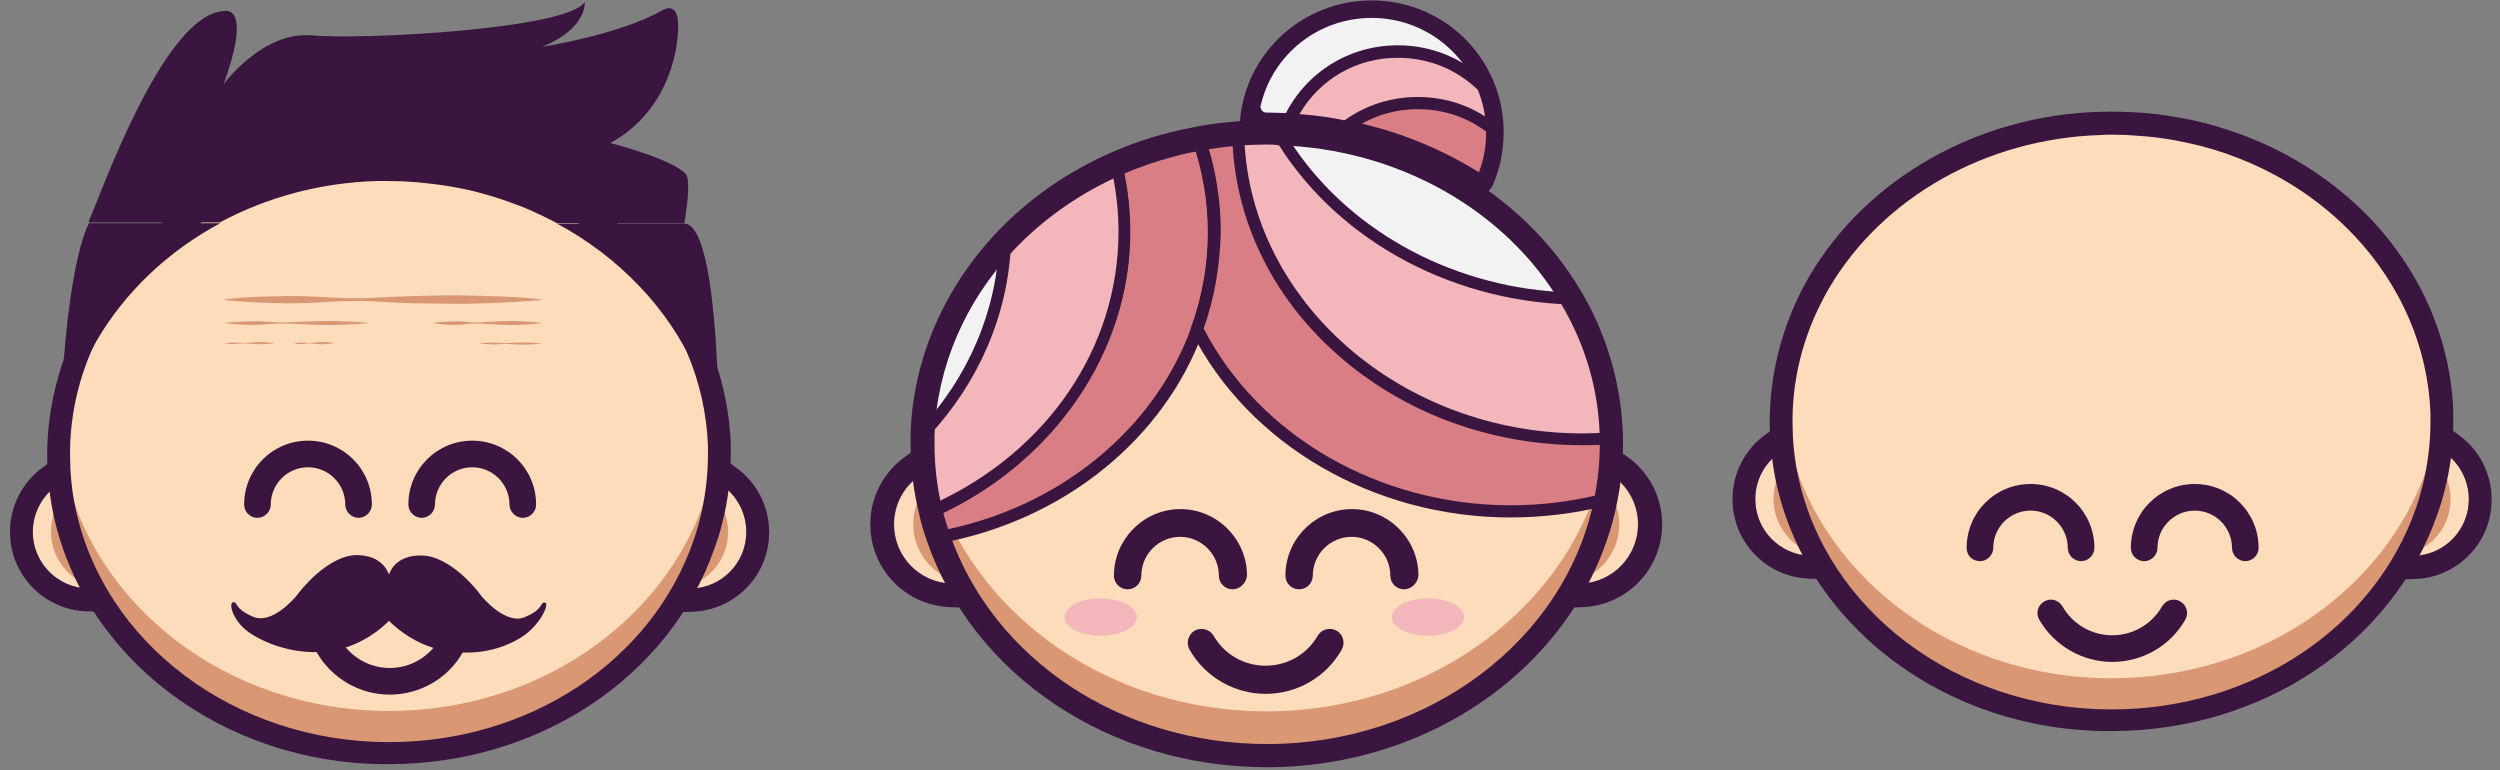 <svg xmlns="http://www.w3.org/2000/svg" xmlns:xlink="http://www.w3.org/1999/xlink" version="1.1" style="" xml:space="preserve" width="657.619" height="202.667"><rect width="100%" height="100%" fill="#808080" stroke="none"/><rect id="backgroundrect" width="100%" height="100%" x="0" y="0" fill="none" stroke="none"/>
<style type="text/css">
	.st0{fill:#FCDCBA;}
	.st1{fill:#391540;}
	.st2{fill:#DA9774;}
	.st3{fill:#F2F2F2;}
	.st4{fill:#D97E85;}
	.st5{fill:#F2B6BB;}
</style>

<g class="currentLayer" style=""><title>Layer 1</title><g id="svg_1" class="">
	<g id="svg_2">
		<g id="svg_3">
			<path class="st0" d="M23.024,154.814 c-8,-0.3 -14.4,-6.8 -14.4,-14.9 c0,-5 2.5,-9.5 6.3,-12.2 C15.924,137.314 18.724,146.414 23.024,154.814 z" id="svg_4"/>
			<path class="st1" d="M14.924,127.714 c1,9.6 3.8,18.7 8.1,27.1 c-8,-0.3 -14.4,-6.8 -14.4,-14.9 C8.624,134.914 11.124,130.414 14.924,127.714 M19.824,116.914 l-8.4,5.9 c-5.5,3.9 -8.8,10.3 -8.8,17.1 c0,11.3 8.9,20.5 20.2,20.9 l10.2,0.3 l-4.6,-9.1 c-4,-7.9 -6.6,-16.3 -7.5,-25 L19.824,116.914 L19.824,116.914 z" id="svg_5"/>
		</g>
		<path class="st2" d="M15.524,132.214 c-1.4,2.2 -2.1,4.9 -2.1,7.7 c0,6.1 3.7,11.4 9,13.7 " id="svg_6"/>
		<g id="svg_7">
			<path class="st0" d="M181.924,154.814 c8,-0.3 14.4,-6.8 14.4,-14.9 c0,-5 -2.5,-9.5 -6.3,-12.2 C189.024,137.314 186.224,146.414 181.924,154.814 z" id="svg_8"/>
			<path class="st1" d="M190.024,127.714 c3.8,2.7 6.3,7.2 6.3,12.2 c0,8.1 -6.4,14.7 -14.4,14.9 C186.224,146.414 189.024,137.314 190.024,127.714 M185.124,116.914 l-1.1,10.2 c-0.9,8.7 -3.4,17.1 -7.5,25 l-4.6,9.1 l10.2,-0.3 c11.3,-0.4 20.2,-9.6 20.2,-20.9 c0,-6.8 -3.3,-13.2 -8.8,-17.1 L185.124,116.914 L185.124,116.914 z" id="svg_9"/>
		</g>
		<path class="st2" d="M182.524,153.614 c5.3,-2.3 9,-7.6 9,-13.7 c0,-2.8 -0.8,-5.5 -2.1,-7.7 " id="svg_10"/>
		<path class="st0" d="M15.424,119.614 c0,4.8 0.5,9.4 1.4,14 c7.3,36.7 42.8,64.6 85.5,64.6 c38.9,0 71.9,-23.1 82.9,-55 c0.7,-2.1 1.3,-4.2 1.9,-6.3 c1.4,-5.5 2.1,-11.3 2.1,-17.2 c0,-0.8 0,-1.6 0,-2.4 c-0.6,-18.6 -8.4,-35.6 -20.9,-48.7 c-7.7,-8.1 -17.2,-14.8 -28,-19.6 c-4.5,-2 -9.2,-3.6 -14,-4.9 c-2.2,-0.6 -4.5,-1.1 -6.8,-1.5 c-3.3,-0.6 -6.6,-1 -10.1,-1.3 c-2.4,-0.2 -4.7,-0.3 -7.2,-0.3 c-1,0 -1.9,0 -2.9,0 c-32.1,0.9 -59.8,17.6 -74,41.8 c-6.2,10.6 -9.8,22.5 -10,35.3 C15.424,118.714 15.424,119.114 15.424,119.614 z" id="svg_11"/>
		<path class="st2" d="M15.424,119.614 c0,4.8 0.5,9.4 1.4,14 c7.3,36.7 42.8,64.6 85.5,64.6 c38.9,0 71.9,-23.1 82.9,-55 c0.7,-2.1 1.3,-4.2 1.9,-6.3 c1.4,-5.5 2.1,-11.3 2.1,-17.2 c0,-0.8 0,-1.6 0,-2.4 c0,-1.1 -0.1,-2.1 -0.2,-3.2 c-0.3,4 -0.9,7.9 -1.9,11.6 c-0.5,2.1 -1.2,4.3 -1.9,6.3 c-11.1,31.9 -44,55 -82.9,55 c-42.7,0 -78.2,-27.9 -85.5,-64.6 c-0.5,-2.7 -0.9,-5.6 -1.1,-8.4 c-0.1,1.3 -0.2,2.7 -0.2,4.1 C15.424,118.714 15.424,119.114 15.424,119.614 z" id="svg_12"/>
		<path class="st1" d="M13.824,134.214 c-0.9,-4.8 -1.4,-9.7 -1.4,-14.6 c0,-0.5 0,-1 0,-1.5 c0.3,-12.8 3.9,-25.5 10.4,-36.7 c15.1,-25.8 44.4,-42.4 76.4,-43.3 c3.4,-0.1 7,0 10.4,0.2 c3.5,0.2 7,0.7 10.4,1.3 c2.4,0.4 4.7,0.9 7,1.5 c5,1.3 9.8,3 14.5,5 c11.1,4.9 20.9,11.7 29,20.2 c13.4,14.1 21.1,32.1 21.7,50.7 c0,0.8 0,1.7 0,2.5 c0,6 -0.7,12.1 -2.2,17.9 c-0.5,2.2 -1.2,4.4 -2,6.6 c-11.8,34.1 -46.3,57 -85.8,57 C58.724,201.214 21.524,173.014 13.824,134.214 zM99.524,44.114 c-30,0.9 -57.4,16.3 -71.5,40.3 c-6.1,10.5 -9.4,21.9 -9.6,33.9 c0,0.4 0,0.9 0,1.3 c0,4.5 0.4,9 1.3,13.4 c7.2,36 41.9,62.2 82.6,62.2 c36.9,0 69.1,-21.3 80.1,-53 c0.7,-2 1.3,-4.1 1.8,-6.1 c1.3,-5.4 2,-10.9 2,-16.5 c0,-0.8 0,-1.5 0,-2.3 c-0.6,-17.1 -7.7,-33.7 -20.1,-46.8 c-7.6,-8 -16.6,-14.3 -27,-18.9 c-4.3,-1.9 -8.9,-3.5 -13.6,-4.7 c-2.1,-0.5 -4.3,-1 -6.5,-1.4 c-3.2,-0.6 -6.5,-1 -9.7,-1.2 c-2.3,-0.2 -4.6,-0.3 -6.9,-0.3 C101.424,44.114 100.524,44.114 99.524,44.114 z" id="svg_13"/>
		<path class="st1" d="M67.724,136.214 c1.9,0 3.5,-1.6 3.5,-3.5 c0,-5.4 4.4,-9.8 9.8,-9.8 c5.4,0 9.8,4.4 9.8,9.8 c0,1.9 1.6,3.5 3.5,3.5 c1.9,0 3.5,-1.6 3.5,-3.5 c0,-9.3 -7.5,-16.8 -16.8,-16.8 s-16.8,7.5 -16.8,16.8 C64.224,134.614 65.724,136.214 67.724,136.214 z" id="svg_14"/>
		<path class="st1" d="M110.924,136.214 c1.9,0 3.5,-1.6 3.5,-3.5 c0,-5.4 4.4,-9.8 9.8,-9.8 c5.4,0 9.8,4.4 9.8,9.8 c0,1.9 1.6,3.5 3.5,3.5 c1.9,0 3.5,-1.6 3.5,-3.5 c0,-9.3 -7.5,-16.8 -16.8,-16.8 s-16.8,7.5 -16.8,16.8 C107.424,134.614 109.024,136.214 110.924,136.214 z" id="svg_15"/>
		<path class="st1" d="M102.524,182.714 c7.9,0 15.3,-4.2 19.2,-11.1 c1,-1.7 0.4,-3.8 -1.3,-4.8 c-1.7,-1 -3.8,-0.4 -4.8,1.3 c-2.7,4.7 -7.7,7.6 -13.1,7.6 s-10.4,-2.9 -13.1,-7.6 c-1,-1.7 -3.1,-2.3 -4.8,-1.3 c-1.7,1 -2.3,3.1 -1.3,4.8 C87.324,178.514 94.624,182.714 102.524,182.714 z" id="svg_16"/>
		<g id="svg_17">
			<path class="st1" d="M15.324,124.814 c0,-1 0.1,-1.9 0.1,-2.9 c-0.1,2.6 -0.1,5.3 -0.1,8.1 v-2 c0,-0.6 0,-1.2 0,-1.8 C15.324,125.814 15.324,125.314 15.324,124.814 z" id="svg_18"/>
			<path class="st1" d="M180.024,58.714 H146.524 c-2,-1.1 -4.2,-2.1 -6.3,-3.1 c-4.5,-2 -9.2,-3.6 -14,-4.9 c-2.2,-0.6 -4.5,-1.1 -6.8,-1.5 c-3.3,-0.6 -6.7,-1 -10.1,-1.3 c-2.4,-0.2 -4.7,-0.3 -7.2,-0.3 c-1,0 -1.9,0 -2.9,0 c-15.1,0.4 -29.3,4.4 -41.4,10.9 H23.424 c0,-0.5 0.1,-0.9 0.3,-1.3 c2,-3.8 19,-53.4 35.1,-54.3 c0,0 7.8,-2.4 0,19.2 c0,0 10.3,-14 23.2,-12.8 c12.9,1.2 67.4,-1.6 71.8,-8.8 c0,0 0.8,6.9 -11.2,11.8 c0,0 20,-3.1 31.4,-9.5 c0,0 3.8,-2.6 4.3,2.6 c0.5,5.2 -1.4,23.3 -17.8,32.2 c0,0 16.4,4.2 19.9,8.2 C181.424,47.214 181.124,51.914 180.024,58.714 z" id="svg_19"/>
			<path class="st1" d="M15.324,136.014 c0,-2 0,-4 0,-5.9 L15.324,136.014 L15.324,136.014 z" id="svg_20"/>
			<path class="st1" d="M23.424,58.714 h34.5 c-13.8,7.4 -25,18.1 -32.5,30.9 c-5.7,9.8 -9.2,20.7 -9.9,32.4 C16.524,69.414 23.424,58.714 23.424,58.714 z" id="svg_21"/>
			<path class="st1" d="M189.124,136.014 v-11.1 h0 c0,-0.3 0,-0.6 0,-0.9 c-0.6,-18.6 -8.4,-35.6 -20.9,-48.7 c-6.2,-6.5 -13.5,-12.1 -21.7,-16.5 h33.4 C191.124,58.714 189.124,136.014 189.124,136.014 z" id="svg_22"/>
		</g>
		<g id="svg_23">
			<g id="svg_24">
				<path class="st2" d="M59.224,78.714 c3.5,-0.4 6.9,-0.6 10.4,-0.7 c3.5,-0.1 6.9,-0.2 10.4,-0.1 c3.5,0.1 6.9,0.4 10.4,0.5 c3.5,0.1 6.9,0 10.4,-0.2 c3.5,-0.2 6.9,-0.3 10.4,-0.4 c3.5,-0.1 6.9,-0.2 10.4,-0.1 c6.9,0.1 13.8,0.3 20.8,1 v0.2 c-6.9,0.6 -13.8,0.9 -20.8,1 c-3.5,0 -6.9,-0.1 -10.4,-0.1 c-3.5,0 -6.9,-0.2 -10.4,-0.4 c-3.5,-0.2 -6.9,-0.3 -10.4,-0.2 c-3.5,0.1 -6.9,0.4 -10.4,0.5 c-3.5,0.1 -6.9,0.1 -10.4,-0.1 c-3.5,-0.1 -6.9,-0.3 -10.4,-0.7 V78.714 z" id="svg_25"/>
			</g>
			<g id="svg_26">
				<path class="st2" d="M114.024,84.914 c2.4,-0.3 4.7,-0.4 7.1,-0.4 c1.2,0.1 2.4,0.2 3.5,0.3 c1.2,0 2.4,0 3.5,-0.1 c2.4,-0.2 4.7,-0.3 7.1,-0.3 c2.4,0.1 4.7,0.2 7.1,0.5 v0.1 c-2.4,0.3 -4.7,0.4 -7.1,0.5 c-2.4,0 -4.7,-0.1 -7.1,-0.3 c-1.2,-0.1 -2.4,-0.1 -3.5,-0.1 c-1.2,0 -2.4,0.2 -3.5,0.3 c-2.4,0.1 -4.7,0 -7.1,-0.4 V84.914 z" id="svg_27"/>
			</g>
			<g id="svg_28">
				<path class="st2" d="M59.224,84.914 c3.1,-0.3 6.2,-0.4 9.4,-0.4 c1.6,0.1 3.1,0.2 4.7,0.3 c1.6,0 3.1,0 4.7,-0.1 c3.1,-0.2 6.2,-0.3 9.4,-0.3 c3.1,0.1 6.2,0.2 9.4,0.5 v0.1 c-3.1,0.3 -6.2,0.4 -9.4,0.5 c-3.1,0 -6.2,-0.1 -9.4,-0.3 c-1.6,-0.1 -3.1,-0.1 -4.7,-0.1 c-1.6,0 -3.1,0.2 -4.7,0.3 c-3.1,0.1 -6.2,0 -9.4,-0.4 V84.914 z" id="svg_29"/>
			</g>
			<g id="svg_30">
				<path class="st2" d="M126.124,90.314 c1.3,-0.2 2.7,-0.2 4,-0.2 c1.3,0.1 2.7,0.2 4,0.1 c2.7,-0.2 5.4,-0.2 8.1,0.1 v0.1 c-2.7,0.3 -5.4,0.3 -8.1,0.1 c-1.3,-0.1 -2.7,0 -4,0.1 C128.824,90.614 127.424,90.514 126.124,90.314 L126.124,90.314 z" id="svg_31"/>
			</g>
			<g id="svg_32">
				<path class="st2" d="M77.324,90.314 c0.9,-0.2 1.7,-0.2 2.6,-0.2 c0.4,0 0.9,0.1 1.3,0.1 c0.4,0 0.9,0 1.3,-0.1 c1.7,-0.2 3.4,-0.2 5.1,0.1 v0.1 c-1.7,0.3 -3.4,0.3 -5.1,0.1 c-0.4,0 -0.9,-0.1 -1.3,-0.1 c-0.4,0 -0.9,0.1 -1.3,0.1 C79.024,90.614 78.224,90.514 77.324,90.314 L77.324,90.314 z" id="svg_33"/>
			</g>
			<g id="svg_34">
				<path class="st2" d="M59.224,90.314 c1.1,-0.2 2.1,-0.2 3.2,-0.2 c0.5,0 1.1,0.1 1.6,0.1 c0.5,0 1.1,0 1.6,-0.1 c2.1,-0.2 4.2,-0.2 6.3,0.1 v0.1 c-2.1,0.3 -4.2,0.3 -6.3,0.1 c-0.5,0 -1.1,-0.1 -1.6,-0.1 c-0.5,0 -1.1,0.1 -1.6,0.1 C61.324,90.614 60.224,90.514 59.224,90.314 L59.224,90.314 z" id="svg_35"/>
			</g>
		</g>
		<path class="st1" d="M102.324,151.114 c0.6,-1.7 2.5,-5 8.4,-5 c7.8,0 15.2,9.6 15.7,10.4 c0.5,0.7 6.7,8 11.7,5.8 c5.1,-2.2 3.8,-3.9 5.2,-3.8 c1.4,0.1 -1.2,5.9 -6,9 c-4.8,3.1 -12.5,5.5 -21.8,3.3 c-6.4,-1.5 -11,-5.3 -13.2,-7.5 c-2.2,2.2 -6.8,6 -13.2,7.5 c-9.3,2.2 -18.3,-1 -23.1,-4.1 c-4.8,-3.1 -6,-8.1 -4.7,-8.3 c1.4,-0.1 0.1,1.6 5.2,3.8 c5.1,2.2 11.2,-5.1 11.7,-5.8 c0.5,-0.7 7.9,-10.4 15.7,-10.4 C99.824,146.114 101.724,149.514 102.324,151.114 z" id="svg_36"/>
	</g>
	<g id="svg_37">
		<g id="svg_38">
			<path class="st0" d="M476.124,146.214 c-8,-0.3 -14.4,-6.8 -14.4,-14.9 c0,-5 2.5,-9.5 6.3,-12.2 C469.024,128.714 471.824,137.814 476.124,146.214 z" id="svg_39"/>
			<path class="st1" d="M468.024,119.114 c1,9.6 3.8,18.7 8.1,27.1 c-8,-0.3 -14.4,-6.8 -14.4,-14.9 C461.724,126.214 464.224,121.814 468.024,119.114 M472.924,108.314 l-8.4,5.9 c-5.5,3.9 -8.8,10.3 -8.8,17.1 c0,11.3 8.9,20.5 20.2,20.9 l10.2,0.3 l-4.6,-9.1 c-4,-7.9 -6.6,-16.3 -7.5,-25 L472.924,108.314 L472.924,108.314 z" id="svg_40"/>
		</g>
		<path class="st2" d="M468.624,123.614 c-1.4,2.2 -2.1,4.9 -2.1,7.7 c0,6.1 3.7,11.4 9,13.7 " id="svg_41"/>
		<g id="svg_42">
			<path class="st0" d="M635.024,146.214 c8,-0.3 14.4,-6.8 14.4,-14.9 c0,-5 -2.5,-9.5 -6.3,-12.2 C642.124,128.714 639.324,137.814 635.024,146.214 z" id="svg_43"/>
			<path class="st1" d="M643.124,119.114 c3.8,2.7 6.3,7.2 6.3,12.2 c0,8.1 -6.4,14.7 -14.4,14.9 C639.324,137.814 642.124,128.714 643.124,119.114 M638.224,108.314 l-1.1,10.2 c-0.9,8.7 -3.4,17.1 -7.5,25 l-4.6,9.1 l10.2,-0.3 c11.3,-0.4 20.2,-9.6 20.2,-20.9 c0,-6.8 -3.3,-13.2 -8.8,-17.1 L638.224,108.314 L638.224,108.314 z" id="svg_44"/>
		</g>
		<path class="st2" d="M635.624,145.014 c5.3,-2.3 9,-7.6 9,-13.7 c0,-2.8 -0.8,-5.5 -2.1,-7.7 " id="svg_45"/>
		<path class="st0" d="M468.524,111.014 c0,4.8 0.5,9.4 1.4,14 c7.3,36.7 42.8,64.6 85.5,64.6 c38.9,0 71.9,-23.1 82.9,-55 c0.7,-2.1 1.3,-4.2 1.9,-6.3 c1.4,-5.5 2.1,-11.3 2.1,-17.2 c0,-0.8 0,-1.6 0,-2.4 c-0.6,-18.6 -8.4,-35.6 -20.9,-48.7 c-7.7,-8.1 -17.2,-14.8 -28,-19.6 c-4.5,-2 -9.2,-3.6 -14,-4.9 c-2.2,-0.6 -4.5,-1.1 -6.8,-1.5 c-3.3,-0.6 -6.6,-1 -10.1,-1.3 c-2.4,-0.2 -4.7,-0.3 -7.2,-0.3 c-1,0 -1.9,0 -2.9,0 c-32.1,0.9 -59.8,17.6 -74,41.8 c-6.2,10.6 -9.8,22.5 -10,35.3 C468.524,110.014 468.524,110.514 468.524,111.014 z" id="svg_46"/>
		<path class="st2" d="M468.524,111.014 c0,4.8 0.5,9.4 1.4,14 c7.3,36.7 42.8,64.6 85.5,64.6 c38.9,0 71.9,-23.1 82.9,-55 c0.7,-2.1 1.3,-4.2 1.9,-6.3 c1.4,-5.5 2.1,-11.3 2.1,-17.2 c0,-0.8 0,-1.6 0,-2.4 c0,-1.1 -0.1,-2.1 -0.2,-3.2 c-0.3,4 -0.9,7.9 -1.9,11.6 c-0.5,2.1 -1.2,4.3 -1.9,6.3 c-11.1,31.9 -44,55 -82.9,55 c-42.7,0 -78.2,-27.9 -85.5,-64.6 c-0.5,-2.7 -0.9,-5.6 -1.1,-8.4 c-0.1,1.3 -0.2,2.7 -0.2,4.1 C468.524,110.014 468.524,110.514 468.524,111.014 z" id="svg_47"/>
		<path class="st1" d="M466.924,125.514 c-0.9,-4.8 -1.4,-9.7 -1.4,-14.6 c0,-0.5 0,-1 0,-1.5 c0.3,-12.8 3.9,-25.5 10.4,-36.7 c15.1,-25.8 44.4,-42.4 76.4,-43.3 c3.4,-0.1 7,0 10.4,0.2 c3.5,0.2 7,0.7 10.4,1.3 c2.4,0.4 4.7,0.9 7,1.5 c5,1.3 9.8,3 14.5,5 c11.1,4.9 20.9,11.7 29,20.2 c13.4,14.1 21.1,32.1 21.7,50.7 c0,0.8 0,1.7 0,2.5 c0,6 -0.7,12.1 -2.2,17.9 c-0.5,2.2 -1.2,4.4 -2,6.6 c-11.8,34.1 -46.3,57 -85.8,57 C511.824,192.514 474.624,164.414 466.924,125.514 zM552.624,35.514 c-30,0.9 -57.4,16.3 -71.5,40.3 c-6.1,10.5 -9.4,21.9 -9.6,33.9 c0,0.4 0,0.9 0,1.3 c0,4.5 0.4,9 1.3,13.4 c7.2,36 41.9,62.2 82.6,62.2 c36.9,0 69.1,-21.3 80.1,-53 c0.7,-2 1.3,-4.1 1.8,-6.1 c1.3,-5.4 2,-10.9 2,-16.5 c0,-0.8 0,-1.5 0,-2.3 c-0.6,-17.1 -7.7,-33.7 -20.1,-46.8 c-7.6,-8 -16.6,-14.3 -27,-18.9 c-4.3,-1.9 -8.9,-3.5 -13.6,-4.7 c-2.1,-0.5 -4.3,-1 -6.5,-1.4 c-3.2,-0.6 -6.5,-1 -9.7,-1.2 c-2.3,-0.2 -4.6,-0.3 -6.9,-0.3 C554.524,35.414 553.524,35.414 552.624,35.514 z" id="svg_48"/>
		<path class="st1" d="M520.824,147.614 c1.9,0 3.5,-1.6 3.5,-3.5 c0,-5.4 4.4,-9.8 9.8,-9.8 s9.8,4.4 9.8,9.8 c0,1.9 1.6,3.5 3.5,3.5 c1.9,0 3.5,-1.6 3.5,-3.5 c0,-9.3 -7.5,-16.8 -16.8,-16.8 s-16.8,7.5 -16.8,16.8 C517.324,146.114 518.824,147.614 520.824,147.614 z" id="svg_49"/>
		<path class="st1" d="M564.024,147.614 c1.9,0 3.5,-1.6 3.5,-3.5 c0,-5.4 4.4,-9.8 9.8,-9.8 s9.8,4.4 9.8,9.8 c0,1.9 1.6,3.5 3.5,3.5 c1.9,0 3.5,-1.6 3.5,-3.5 c0,-9.3 -7.5,-16.8 -16.8,-16.8 s-16.8,7.5 -16.8,16.8 C560.524,146.114 562.124,147.614 564.024,147.614 z" id="svg_50"/>
		<path class="st1" d="M555.624,174.114 c7.9,0 15.3,-4.2 19.2,-11.1 c1,-1.7 0.4,-3.8 -1.3,-4.8 c-1.7,-1 -3.8,-0.4 -4.8,1.3 c-2.7,4.7 -7.7,7.6 -13.1,7.6 s-10.4,-2.9 -13.1,-7.6 c-1,-1.7 -3.1,-2.3 -4.8,-1.3 c-1.7,1 -2.3,3.1 -1.3,4.8 C540.324,169.814 547.724,174.114 555.624,174.114 z" id="svg_51"/>
	</g>
	<g id="svg_52">
		<path class="st1" d="M389.724,50.814 c-0.6,0 -1.2,-0.2 -1.7,-0.5 c-10.4,-6.8 -22,-11.4 -34.4,-13.9 c-4.8,-1 -9.7,-1.6 -14.5,-1.8 c-3.3,-0.2 -6.8,-0.2 -9.7,-0.1 c-0.9,0 -1.8,-0.3 -2.4,-1 c-0.6,-0.7 -0.9,-1.6 -0.8,-2.5 c1.9,-17.6 16.8,-30.9 34.6,-30.9 c14.1,0 26.7,8.4 32.1,21.4 c1.6,3.9 2.5,8.1 2.6,12.3 c0,0.4 0,0.7 0,1.1 c0,4.9 -1,9.7 -3,14.1 c-0.4,0.8 -1.1,1.5 -2,1.7 C390.324,50.714 390.024,50.814 389.724,50.814 zM333.224,28.014 c2.1,0 4.3,0.1 6.4,0.2 c5.1,0.3 10.2,0.9 15.3,1.9 c11.9,2.4 23.1,6.7 33.3,12.8 c0.8,-2.6 1.2,-5.4 1.2,-8.2 c0,-0.2 0,-0.5 0,-0.7 c0,0 0,-0.1 0,-0.1 c-0.1,-3.5 -0.8,-6.9 -2.2,-10.1 c-4.4,-10.7 -14.8,-17.6 -26.3,-17.6 C347.524,6.314 336.124,15.414 333.224,28.014 C333.124,28.014 333.124,28.014 333.224,28.014 z" id="svg_53"/>
		<g id="svg_54">
			<path class="st0" d="M415.824,153.514 c8.3,-0.3 15,-7.1 15,-15.6 c0,-5.3 -2.6,-9.9 -6.6,-12.7 C423.224,135.214 420.324,144.714 415.824,153.514 z" id="svg_55"/>
			<path class="st1" d="M424.324,125.214 c4,2.8 6.6,7.5 6.6,12.7 c0,8.4 -6.7,15.3 -15,15.6 C420.324,144.714 423.224,135.214 424.324,125.214 M419.224,113.914 l-1.1,10.6 c-1,9.1 -3.6,17.8 -7.8,26.1 l-4.8,9.5 l10.6,-0.4 c11.8,-0.4 21.1,-10 21.1,-21.8 c0,-7.1 -3.4,-13.7 -9.2,-17.8 L419.224,113.914 L419.224,113.914 z" id="svg_56"/>
		</g>
		<path class="st2" d="M416.524,152.214 c5.5,-2.4 9.4,-7.9 9.4,-14.3 c0,-2.9 -0.8,-5.7 -2.2,-8 " id="svg_57"/>
		<g id="svg_58">
			<path class="st0" d="M250.224,153.514 c-8.3,-0.3 -15,-7.1 -15,-15.6 c0,-5.3 2.6,-9.9 6.6,-12.7 C242.824,135.214 245.724,144.714 250.224,153.514 z" id="svg_59"/>
			<path class="st1" d="M241.724,125.214 c1.1,10 4,19.5 8.4,28.3 c-8.3,-0.3 -15,-7.1 -15,-15.6 C235.124,132.714 237.724,128.014 241.724,125.214 M246.824,113.914 l-8.7,6.2 c-5.8,4.1 -9.2,10.8 -9.2,17.8 c0,11.8 9.3,21.4 21.1,21.8 l10.6,0.4 l-4.8,-9.5 c-4.2,-8.2 -6.8,-17 -7.8,-26.1 L246.824,113.914 L246.824,113.914 z" id="svg_60"/>
		</g>
		<path class="st2" d="M242.424,129.914 c-1.4,2.3 -2.2,5.1 -2.2,8 c0,6.4 3.9,11.9 9.4,14.3 " id="svg_61"/>
		<path class="st0" d="M423.824,116.814 c0,5 -0.5,9.8 -1.4,14.6 c-7.6,38.3 -44.6,67.3 -89.2,67.3 c-40.6,0 -74.9,-24.1 -86.5,-57.4 c-0.8,-2.2 -1.4,-4.4 -2,-6.6 c-1.4,-5.8 -2.2,-11.8 -2.2,-17.9 c0,-0.8 0,-1.7 0,-2.5 c0.6,-19.4 8.7,-37.1 21.8,-50.8 c8,-8.5 18,-15.4 29.2,-20.4 c4.7,-2.1 9.5,-3.8 14.6,-5.1 c2.3,-0.6 4.7,-1.1 7,-1.5 c3.4,-0.6 6.9,-1.1 10.5,-1.3 c2.5,-0.2 5,-0.3 7.5,-0.3 c1,0 2,0 3,0.1 c33.5,1 62.4,18.4 77.1,43.6 c6.4,11 10.2,23.5 10.5,36.8 C423.824,115.814 423.824,116.314 423.824,116.814 z" id="svg_62"/>
		<path class="st2" d="M423.824,116.814 c0,5 -0.5,9.8 -1.4,14.6 c-7.6,38.3 -44.6,67.3 -89.2,67.3 c-40.6,0 -74.9,-24.1 -86.5,-57.4 c-0.8,-2.2 -1.4,-4.4 -2,-6.6 c-1.4,-5.8 -2.2,-11.8 -2.2,-17.9 c0,-0.8 0,-1.7 0,-2.5 c0,-1.1 0.1,-2.2 0.2,-3.3 c0.3,4.1 1,8.2 1.9,12.1 c0.6,2.2 1.2,4.5 2,6.6 c11.5,33.2 45.9,57.4 86.5,57.4 c44.5,0 81.6,-29.1 89.2,-67.3 c0.6,-2.9 1,-5.8 1.2,-8.8 c0.1,1.4 0.2,2.8 0.2,4.2 C423.824,115.814 423.824,116.314 423.824,116.814 z" id="svg_63"/>
		<g id="svg_64">
			<path class="st3" d="M244.724,134.714 c-1.4,-5.8 -2.2,-11.8 -2.2,-17.9 c0,-0.8 0,-1.7 0,-2.5 c0.6,-19.4 8.7,-37.1 21.8,-50.8 c8,-8.5 18,-15.4 29.2,-20.4 c1.4,5.8 2.2,11.8 2.2,17.9 C295.724,93.414 274.924,121.414 244.724,134.714 z" id="svg_65"/>
			<path class="st1" d="M243.724,136.914 l-0.4,-1.8 c-1.5,-6 -2.2,-12.1 -2.2,-18.3 c0,-0.9 0,-1.7 0,-2.5 c0.6,-19 8.5,-37.4 22.2,-51.8 C271.524,53.614 281.524,46.714 292.924,41.714 l1.7,-0.7 l0.4,1.8 c1.5,6 2.2,12.1 2.2,18.3 c0,31.8 -20.4,61.2 -51.9,75.1 L243.724,136.914 zM292.524,45.314 c-10.3,4.8 -19.4,11.3 -27,19.3 c-13.2,13.9 -20.7,31.5 -21.3,49.8 c0,0.8 0,1.6 0,2.4 c0,5.3 0.6,10.6 1.7,15.7 c29.9,-13.8 48.4,-41.1 48.4,-71.5 C294.224,55.714 293.624,50.414 292.524,45.314 z" id="svg_66"/>
		</g>
		<g id="svg_67">
			<path class="st4" d="M319.424,61.014 c0,8.9 -1.6,17.5 -4.5,25.5 c-10,27.7 -36,48.9 -68.2,54.8 c-0.8,-2.2 -1.4,-4.4 -2,-6.6 c30.2,-13.3 51,-41.3 51,-73.7 c0,-6.1 -0.8,-12.2 -2.2,-17.9 c4.7,-2.1 9.5,-3.8 14.6,-5.1 c2.3,-0.6 4.7,-1.1 7,-1.5 C317.924,44.214 319.424,52.514 319.424,61.014 z" id="svg_68"/>
			<path class="st1" d="M245.724,143.114 l-0.4,-1.3 c-0.8,-2.2 -1.4,-4.5 -2,-6.8 l-0.3,-1.3 l1.2,-0.5 c30.9,-13.6 50.1,-41.3 50.1,-72.3 c0,-5.9 -0.7,-11.8 -2.1,-17.5 l-0.3,-1.3 l1.2,-0.5 c4.7,-2.1 9.7,-3.8 14.9,-5.1 c2.3,-0.6 4.7,-1.1 7.2,-1.6 l1.3,-0.2 l0.4,1.3 c2.8,8.1 4.2,16.5 4.2,25 c0,8.9 -1.5,17.7 -4.6,26.1 c-10.3,28.5 -36.9,49.9 -69.4,55.8 L245.724,143.114 zM246.624,135.614 c0.4,1.3 0.7,2.6 1.2,3.9 c30.7,-6 55.8,-26.4 65.6,-53.5 c2.9,-8 4.4,-16.4 4.4,-25 c0,-7.7 -1.2,-15.4 -3.6,-22.7 c-1.9,0.4 -3.8,0.8 -5.6,1.3 c-4.5,1.2 -8.9,2.7 -13.2,4.5 c1.3,5.6 1.9,11.3 1.9,17 C297.324,92.314 277.424,121.514 246.624,135.614 z" id="svg_69"/>
		</g>
		<g id="svg_70">
			<path class="st5" d="M295.724,61.014 c0,32.4 -20.8,60.4 -51,73.7 c-1.4,-5.8 -2.2,-11.8 -2.2,-17.9 c0,-0.8 0,-1.7 0,-2.5 c13,-13.7 21.1,-31.4 21.8,-50.8 c8,-8.5 18,-15.4 29.2,-20.4 C295.024,48.814 295.724,54.814 295.724,61.014 z" id="svg_71"/>
			<path class="st1" d="M243.724,136.914 l-0.4,-1.8 c-1.5,-6 -2.2,-12.1 -2.2,-18.3 c0,-0.9 0,-1.7 0,-2.5 l0,-0.6 l0.4,-0.4 c13.2,-13.9 20.7,-31.6 21.3,-49.8 l0,-0.6 l0.4,-0.4 C271.524,53.614 281.524,46.714 292.924,41.714 l1.7,-0.7 l0.4,1.8 c1.5,6 2.2,12.1 2.2,18.3 c0,31.8 -20.4,61.2 -51.9,75.1 L243.724,136.914 zM244.124,114.914 c0,0.6 0,1.2 0,1.8 c0,5.3 0.6,10.6 1.7,15.7 c29.9,-13.8 48.4,-41.1 48.4,-71.5 c0,-5.3 -0.6,-10.6 -1.7,-15.7 c-10.1,4.7 -19.1,11 -26.6,18.8 C265.224,82.714 257.424,100.714 244.124,114.914 z" id="svg_72"/>
		</g>
		<g id="svg_73">
			<path class="st4" d="M423.824,116.814 c0,5 -0.5,9.8 -1.4,14.6 c-7.9,2.1 -16.3,3.2 -25,3.2 c-36.6,0 -68.2,-19.7 -82.5,-48 c2.9,-8 4.5,-16.6 4.5,-25.5 c0,-8.5 -1.4,-16.8 -4.1,-24.5 c3.4,-0.6 6.9,-1.1 10.5,-1.3 c2.5,-0.2 5,-0.3 7.5,-0.3 c1,0 2,0 3,0.1 c33.5,1 62.4,18.4 77.1,43.6 c6.4,11 10.2,23.5 10.5,36.8 C423.824,115.814 423.824,116.314 423.824,116.814 z" id="svg_74"/>
			<path class="st1" d="M397.324,136.114 c-36,0 -68.9,-19.2 -83.9,-48.8 l-0.3,-0.6 l0.2,-0.6 c2.9,-8 4.4,-16.4 4.4,-25 c0,-8.2 -1.4,-16.3 -4.1,-24 l-0.6,-1.7 l1.8,-0.3 c3.5,-0.6 7.1,-1.1 10.7,-1.4 c3.5,-0.3 7.1,-0.4 10.6,-0.2 c32.9,1 63,18 78.4,44.4 c6.8,11.6 10.4,24.3 10.7,37.5 c0,0.5 0,1 0,1.5 c0,5 -0.5,10 -1.5,14.9 l-0.2,1 l-1,0.2 C414.524,135.014 406.024,136.114 397.324,136.114 zM316.624,86.414 c14.6,28.3 46.2,46.5 80.8,46.5 c8,0 16,-1 23.7,-2.9 c0.8,-4.4 1.2,-8.8 1.2,-13.3 c0,-0.5 0,-1 0,-1.4 c-0.3,-12.7 -3.7,-24.9 -10.2,-36 c-14.9,-25.5 -44,-41.9 -75.8,-42.8 c-3.5,-0.1 -6.9,0 -10.3,0.2 c-2.9,0.2 -5.7,0.5 -8.5,1 c2.4,7.5 3.6,15.4 3.6,23.3 C320.924,69.714 319.524,78.314 316.624,86.414 z" id="svg_75"/>
		</g>
		<g id="svg_76">
			<path class="st5" d="M423.824,115.314 c-2.5,0.2 -5,0.3 -7.5,0.3 c-49.5,0 -89.7,-35.9 -90.6,-80.4 c2.5,-0.2 5,-0.3 7.5,-0.3 c1,0 2,0 3,0.1 c33.5,1 62.4,18.4 77.1,43.6 C419.724,89.514 423.524,102.014 423.824,115.314 z" id="svg_77"/>
			<path class="st1" d="M416.324,117.114 c-24.3,0 -47.2,-8.5 -64.6,-23.9 c-17.4,-15.4 -27.2,-36 -27.6,-58 l0,-1.5 l1.5,-0.1 c3.5,-0.3 7.1,-0.4 10.6,-0.2 c32.9,1 63,18 78.4,44.4 c6.8,11.6 10.4,24.3 10.7,37.5 l0,1.5 l-1.5,0.1 C421.424,117.014 418.824,117.114 416.324,117.114 zM327.324,36.614 c1.7,42.8 41.3,77.4 89,77.4 c2,0 3.9,-0.1 5.9,-0.2 c-0.5,-12.2 -3.9,-23.8 -10.2,-34.5 c-14.9,-25.5 -44,-41.9 -75.8,-42.8 C333.124,36.414 330.224,36.414 327.324,36.614 z" id="svg_78"/>
		</g>
		<g id="svg_79">
			<path class="st3" d="M413.324,78.514 c-33.5,-1 -62.4,-18.4 -77.1,-43.6 C369.624,35.914 398.524,53.314 413.324,78.514 z" id="svg_80"/>
			<path class="st1" d="M416.124,80.214 l-2.8,-0.1 c-32.9,-1 -63,-18 -78.4,-44.4 l-1.4,-2.4 l2.8,0.1 c32.9,1 63,18 78.4,44.4 L416.124,80.214 zM339.024,36.614 c14.8,23.3 41.7,38.5 71.4,40.2 C395.624,53.514 368.724,38.414 339.024,36.614 z" id="svg_81"/>
		</g>
		<path class="st1" d="M333.224,201.814 c-41.1,0 -77.1,-23.9 -89.4,-59.5 c-0.8,-2.3 -1.5,-4.6 -2,-6.9 c-1.5,-6.1 -2.3,-12.4 -2.3,-18.7 c0,-0.9 0,-1.7 0,-2.6 c0.6,-19.4 8.7,-38.2 22.6,-52.9 c8.4,-8.9 18.6,-16 30.2,-21.1 c4.8,-2.1 9.9,-3.9 15.1,-5.2 c2.3,-0.6 4.8,-1.1 7.3,-1.6 c3.5,-0.7 7.2,-1.1 10.8,-1.4 c3.5,-0.3 7.2,-0.4 10.8,-0.2 c33.4,1 64,18.3 79.7,45.1 c6.9,11.7 10.6,25 10.9,38.3 c0,0.5 0,1 0,1.6 c0,5.1 -0.5,10.2 -1.5,15.2 C417.424,172.414 378.624,201.814 333.224,201.814 zM333.224,38.014 c-2.4,0 -4.9,0.1 -7.2,0.3 c-3.4,0.2 -6.8,0.7 -10.2,1.3 c-2.3,0.4 -4.6,0.9 -6.8,1.5 c-4.9,1.3 -9.6,2.9 -14.1,4.9 c-10.8,4.8 -20.3,11.4 -28.2,19.7 c-12.9,13.6 -20.3,30.9 -20.9,48.8 c0,0.8 0,1.6 0,2.4 c0,5.8 0.7,11.6 2.1,17.2 c0.5,2.1 1.2,4.3 1.9,6.3 c11.5,33.1 45,55.3 83.5,55.3 c42.4,0 78.7,-27.3 86.1,-64.8 c0.9,-4.6 1.4,-9.3 1.4,-14 c0,-0.5 0,-0.9 0,-1.4 c-0.2,-12.5 -3.6,-24.4 -10,-35.3 c-14.6,-25 -43.2,-41.1 -74.5,-42 C335.124,38.014 334.124,38.014 333.224,38.014 z" id="svg_82"/>
		<path class="st1" d="M369.324,155.014 c-2,0 -3.6,-1.6 -3.6,-3.6 c0,-5.6 -4.6,-10.2 -10.2,-10.2 c-5.6,0 -10.2,4.6 -10.2,10.2 c0,2 -1.6,3.6 -3.6,3.6 c-2,0 -3.6,-1.6 -3.6,-3.6 c0,-9.6 7.9,-17.5 17.5,-17.5 s17.5,7.9 17.5,17.5 C372.924,153.314 371.324,155.014 369.324,155.014 z" id="svg_83"/>
		<path class="st1" d="M324.224,155.014 c-2,0 -3.6,-1.6 -3.6,-3.6 c0,-5.6 -4.6,-10.2 -10.2,-10.2 c-5.6,0 -10.2,4.6 -10.2,10.2 c0,2 -1.6,3.6 -3.6,3.6 s-3.6,-1.6 -3.6,-3.6 c0,-9.6 7.9,-17.5 17.5,-17.5 c9.6,0 17.5,7.9 17.5,17.5 C327.824,153.314 326.224,155.014 324.224,155.014 z" id="svg_84"/>
		<path class="st1" d="M332.924,182.514 c-8.2,0 -15.9,-4.4 -20,-11.6 c-1,-1.7 -0.4,-4 1.3,-5 c1.7,-1 4,-0.4 5,1.3 c2.8,4.9 8,7.9 13.7,7.9 s10.9,-3 13.7,-7.9 c1,-1.7 3.2,-2.3 5,-1.3 c1.7,1 2.3,3.2 1.3,5 C348.824,178.114 341.224,182.514 332.924,182.514 z" id="svg_85"/>
		<ellipse class="st5" cx="289.524" cy="162.314" rx="9.5" ry="4.9" id="svg_86"/>
		<ellipse class="st5" cx="375.624" cy="162.314" rx="9.5" ry="4.9" id="svg_87"/>
		<g id="svg_88">
			<path class="st3" d="M392.524,34.814 c0,3.2 -0.5,6.2 -1.3,9.1 c-0.6,1.9 -2.9,2.8 -4.6,1.8 c-9.7,-5.8 -20.6,-10 -32.3,-12.4 c-4.8,-1 -9.8,-1.6 -14.9,-1.9 c-2,-0.1 -4.1,-0.2 -6.2,-0.2 c0,0 0,0 0,0 c-2,0 -3.6,-1.9 -3.1,-3.9 c3.3,-13.9 15.9,-24.2 30.8,-24.2 c13.2,0 24.5,8 29.2,19.5 c1.4,3.5 2.3,7.3 2.4,11.2 C392.524,34.214 392.524,34.514 392.524,34.814 z" id="svg_89"/>
			<path class="st1" d="M388.124,47.614 c-0.8,0 -1.7,-0.2 -2.4,-0.7 c-9.7,-5.8 -20.4,-9.9 -31.8,-12.2 c-4.9,-1 -9.8,-1.6 -14.7,-1.9 c-2,-0.1 -4,-0.2 -6.1,-0.2 c0,0 0,0 0,0 c-1.5,0 -2.9,-0.7 -3.8,-1.8 c-0.9,-1.1 -1.2,-2.6 -0.9,-4 c3.6,-14.9 16.9,-25.4 32.3,-25.4 c13.5,0 25.5,8 30.7,20.4 c1.6,3.8 2.4,7.7 2.5,11.8 c0,0.3 0,0.6 0,1 c0,3.3 -0.5,6.5 -1.4,9.5 c-0.4,1.4 -1.4,2.5 -2.8,3 C389.324,47.514 388.724,47.614 388.124,47.614 zM333.124,29.614 c2.1,0 4.2,0.1 6.3,0.2 c5,0.3 10.1,0.9 15.1,1.9 c11.7,2.3 22.7,6.6 32.8,12.6 c0.4,0.3 0.9,0.3 1.4,0.1 c0.3,-0.1 0.7,-0.4 0.9,-1 c0.8,-2.8 1.3,-5.7 1.3,-8.6 c0,-0.3 0,-0.6 0,-0.8 c-0.1,-3.7 -0.9,-7.3 -2.3,-10.7 C383.924,12.014 373.024,4.714 360.824,4.714 c-14,0 -26,9.5 -29.2,23 c-0.2,0.6 0.1,1.1 0.3,1.3 C332.224,29.414 332.624,29.614 333.124,29.614 C333.124,29.614 333.124,29.614 333.124,29.614 z" id="svg_90"/>
		</g>
		<g id="svg_91">
			<path class="st5" d="M392.524,34.814 c0,4.6 -1,8.9 -2.7,12.8 c-10.5,-6.8 -22.5,-11.8 -35.5,-14.4 c-4.8,-1 -9.8,-1.6 -14.9,-1.9 c5.1,-10.6 16,-17.9 28.5,-17.9 c8.7,0 16.5,3.5 22.2,9.1 c1.4,3.5 2.3,7.3 2.4,11.2 C392.524,34.214 392.524,34.514 392.524,34.814 z" id="svg_92"/>
			<path class="st1" d="M390.424,49.914 l-1.5,-1 c-10.6,-6.9 -22.3,-11.6 -35,-14.2 c-4.9,-1 -9.8,-1.6 -14.7,-1.9 l-2.4,-0.1 l1,-2.1 c5.6,-11.6 17.1,-18.7 29.9,-18.7 c8.8,0 17.1,3.4 23.3,9.5 l0.2,0.2 l0.1,0.3 c1.6,3.8 2.4,7.7 2.5,11.8 c0,0.3 0,0.6 0,1 c0,4.7 -1,9.2 -2.9,13.5 L390.424,49.914 zM341.824,30.014 c4.2,0.3 8.5,0.9 12.7,1.8 c12.4,2.5 24,7.1 34.5,13.6 c1.3,-3.3 1.9,-6.9 1.9,-10.5 c0,-0.3 0,-0.6 0,-0.8 c-0.1,-3.6 -0.8,-7.1 -2.2,-10.5 c-5.6,-5.4 -13,-8.4 -20.9,-8.4 C357.024,15.114 347.224,20.714 341.824,30.014 z" id="svg_93"/>
		</g>
		<g id="svg_94">
			<path class="st4" d="M392.524,34.814 c0,4.6 -1,8.9 -2.7,12.8 c-10.5,-6.8 -22.5,-11.8 -35.5,-14.4 c5.2,-3.8 11.7,-6.1 18.7,-6.1 c7.3,0 14.1,2.5 19.5,6.7 C392.524,34.214 392.524,34.514 392.524,34.814 z" id="svg_95"/>
			<path class="st1" d="M390.424,49.914 l-1.5,-1 c-10.6,-6.9 -22.3,-11.6 -35,-14.2 l-3.5,-0.7 l2.9,-2.1 c5.7,-4.2 12.5,-6.4 19.6,-6.4 c7.5,0 14.6,2.4 20.5,7.1 l0.5,0.4 l0,0.7 c0,0.3 0,0.7 0,1 c0,4.7 -1,9.2 -2.9,13.5 L390.424,49.914 zM358.224,32.514 c11,2.6 21.3,6.9 30.8,12.8 c1.3,-3.3 1.9,-6.9 1.9,-10.5 c0,-0.1 0,-0.1 0,-0.2 C385.724,30.714 379.524,28.714 372.924,28.714 C367.724,28.714 362.724,30.014 358.224,32.514 z" id="svg_96"/>
		</g>
	</g>
</g></g></svg>